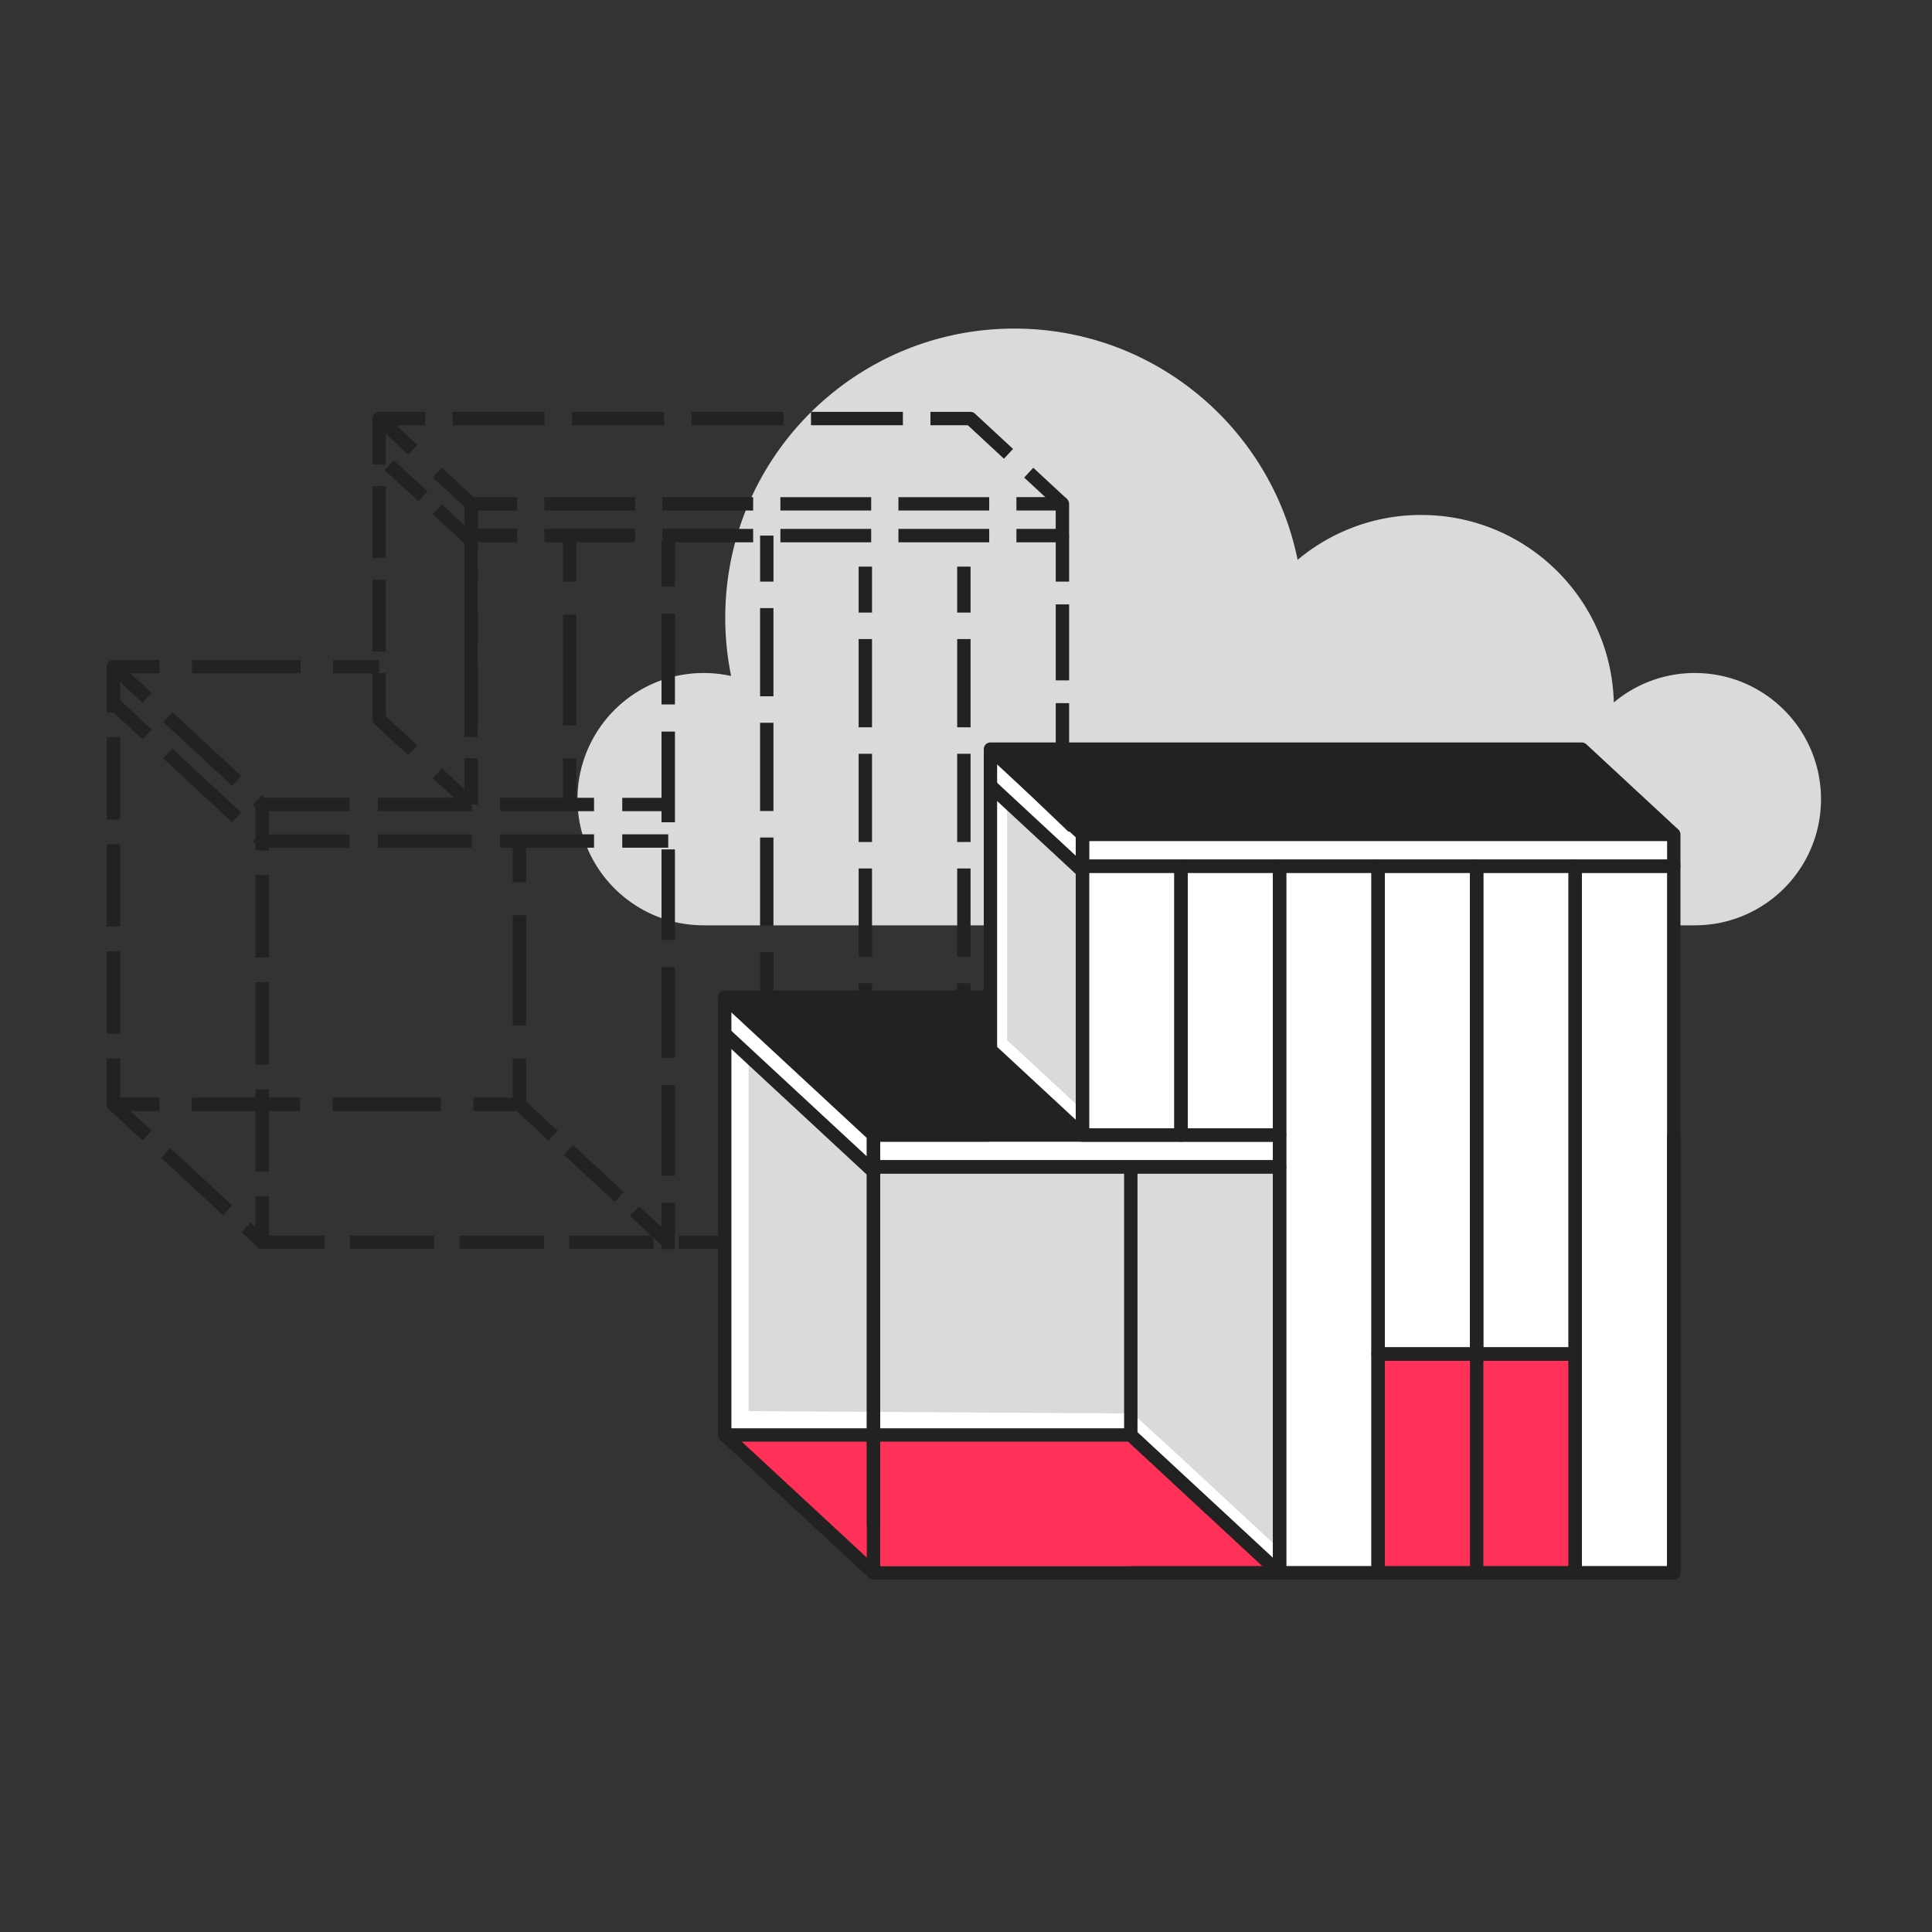<svg xmlns="http://www.w3.org/2000/svg" width="400" height="400" fill="none" viewBox="0 0 400 400"><rect x="0" y="0" width="400" height="400" fill="#333333" stroke="none"/><path fill="#fff" d="M221.185 172.195 204.73 156.39v79.975H180.49l-30.44-29.24v90.65l30.47 27.88v-.065l.02.065h165.99v-153.46H221.185Z"/><path fill="#DADADA" d="M377.02 165.464c0 14.42-11.695 26.115-26.125 26.115h-4.36v-18.82l-19.045-17.66H205.07v36.48h-59.38c-14.43 0-26.125-11.695-26.125-26.115 0-14.42 11.695-26.125 26.125-26.125 1.95 0 3.855.215 5.685.62-.805-3.9-1.22-7.94-1.22-12.08 0-33.055 26.795-59.85 59.85-59.85 28.96 0 53.115 20.565 58.655 47.88a39.69 39.69 0 0 1 25.59-9.29c21.675 0 39.315 17.29 39.875 38.82a25.978 25.978 0 0 1 16.77-6.1c14.43 0 26.125 11.695 26.125 26.125Z"/><path fill="#222" d="M107.06 112.275h-9.52c-.765 0-1.385-.62-1.385-1.385v-6.58c0-.765.62-1.385 1.385-1.385h9.52v2.77h-8.135v3.81h8.135v2.77ZM204.805 105.7H186.01v-2.77h18.795v2.77Zm-24.435 0h-18.795v-2.77h18.795v2.77Zm-24.435 0H137.14v-2.77h18.795v2.77Zm-24.435 0h-18.795v-2.77H131.5v2.77ZM219.96 112.275h-9.52v-2.77h8.135v-3.81h-8.135v-2.77h9.52c.765 0 1.385.62 1.385 1.385v6.58c0 .765-.62 1.385-1.385 1.385ZM204.805 112.275H186.01v-2.77h18.795v2.77Zm-24.435 0h-18.795v-2.77h18.795v2.77Zm-24.435 0H137.14v-2.77h18.795v2.77Zm-24.435 0h-18.795v-2.77H131.5v2.77ZM119.33 157.039h-2.77v9.52h2.77v-9.52ZM119.33 127.279h-2.77v22.895h2.77v-22.895Z"/><path fill="#222" d="M119.33 110.895h-2.77v9.52h2.77v-9.52ZM98.925 157.039h-2.77v9.52h2.77v-9.52ZM98.925 127.279h-2.77v22.895h2.77v-22.895ZM98.925 110.895h-2.77v9.52h2.77v-9.52ZM180.54 117.31h-2.77v9.52h2.77v-9.52ZM180.54 198.08h-2.77v-18.27h2.77v18.27Zm0-23.75h-2.77v-18.27h2.77v18.27Zm0-23.75h-2.77v-18.27h2.77v18.27ZM180.54 203.56h-2.77v9.52h2.77v-9.52ZM160.14 197.145h-2.77v9.52h2.77v-9.52ZM160.135 191.665h-2.77v-18.27h2.77v18.27Zm0-23.75h-2.77v-18.27h2.77v18.27Zm0-23.75h-2.77v-18.27h2.77v18.27ZM160.14 110.895h-2.77v9.52h2.77v-9.52ZM55.665 166.56h-2.77v9.52h2.77v-9.52ZM55.66 242.574h-2.77v-17.05h2.77v17.05Zm0-22.165h-2.77v-17.05h2.77v17.05Zm0-22.165h-2.77v-17.05h2.77v17.05ZM55.665 247.689h-2.77v9.52h2.77v-9.52ZM139.735 249.035h-2.78v9.565h2.78v-9.565ZM139.74 243.405h-2.78V224.64h2.78v18.765Zm0-24.39h-2.78V200.25h2.78v18.765Zm0-24.39h-2.78V175.86h2.78v18.765Zm0-24.39h-2.78V151.47h2.78v18.765Zm0-24.39h-2.78V127.08h2.78v18.765ZM139.735 111.88h-2.78v9.565h2.78v-9.565ZM221.35 110.895h-2.77v9.52h2.77v-9.52ZM221.35 125.13h-2.77v15.73h2.77v-15.73ZM221.35 145.579h-2.77v9.52h2.77v-9.52ZM78.495 136.619h-9.52v2.77h9.52v-2.77ZM62.23 136.619H39.745v2.77H62.23v-2.77ZM24.865 147.524h-2.77v-9.52c0-.765.62-1.385 1.385-1.385H33v2.77h-8.135v8.135ZM24.865 214.019h-2.77v-17.05h2.77v17.05Zm0-22.165h-2.77v-17.05h2.77v17.05Zm0-22.165h-2.77v-17.05h2.77v17.05ZM29.52 236.139l-6.98-6.475c-.28-.26-.445-.63-.445-1.015v-9.52h2.77v8.915l6.54 6.06-1.88 2.03-.005.005Z"/><path fill="#222" d="M135.295 258.594h-17.46v-2.77h17.46v2.77Zm-22.7 0h-17.46v-2.77h17.46v2.77Zm-22.7 0h-17.46v-2.77h17.46v2.77Zm-22.7 0h-12.92c-.35 0-.685-.13-.94-.37l-3.33-3.09 1.88-2.03 2.935 2.72h12.375v2.77Zm-21.03-7.02-12.805-11.87 1.88-2.03 12.805 11.87-1.88 2.03ZM150.05 255.824h-9.52v2.77h9.52v-2.77ZM24.415 136.998l-1.884 2.031 6.98 6.473 1.884-2.031-6.98-6.473ZM122.99 167.945h-19.46v-2.77h19.46v2.77Zm-25.3 0H78.23v-2.77h19.46v2.77Zm-25.3 0H54.275c-.35 0-.685-.13-.94-.37l-.985-.915 1.88-2.03.59.545h17.57v2.77Zm-24.325-5.255-14.27-13.23 1.88-2.03 14.27 13.23-1.88 2.03ZM138.35 165.18h-9.52v2.77h9.52v-2.77Z"/><path fill="#222" d="M98.925 157.04h-2.77v9.52h2.77v-9.52ZM98.925 152.57h-2.77v-14.9h2.77v14.9Zm0-19.37h-2.77v-14.9h2.77v14.9ZM98.925 113.835h-2.77v-8.915l-6.54-6.06 1.88-2.03 6.98 6.475c.28.26.445.63.445 1.015v9.52l.005-.005ZM79.435 85.643l-1.884 2.03 6.98 6.474 1.884-2.031-6.98-6.473ZM213.928 96.844l-1.883 2.031 6.981 6.473 1.883-2.031-6.981-6.473ZM207.855 94.975l-7.48-6.935h-7.735v-2.77h8.275c.35 0 .685.13.94.37l7.88 7.305-1.88 2.03Zm-20.92-6.935H167.91v-2.77h19.025v2.77Zm-24.73 0H143.18v-2.77h19.025v2.77Zm-24.73 0H118.45v-2.77h19.025v2.77Zm-24.73 0H93.72v-2.77h19.025v2.77Z"/><path fill="#222" d="M79.88 96.174h-2.77v-9.52c0-.764.62-1.385 1.385-1.385h9.52v2.77H79.88v8.135ZM79.88 134.91h-2.77v-14.9h2.77v14.9Zm0-19.37h-2.77v-14.9h2.77v14.9ZM84.535 156.39l-6.98-6.475c-.28-.26-.445-.63-.445-1.015v-9.52h2.77v8.915l6.54 6.06-1.88 2.03-.005.005ZM91.5 159.083l-1.884 2.031 6.98 6.473 1.884-2.031-6.98-6.473ZM132.308 249.737l-1.883 2.032 6.98 6.473 1.884-2.031-6.981-6.474ZM118.626 237.048l-1.884 2.031 10.522 9.757 1.884-2.031-10.522-9.757ZM108.488 227.656l-1.884 2.032 6.981 6.473 1.884-2.031-6.981-6.474ZM33 227.265h-9.52v2.77H33v-2.77ZM91.3 230.035H68.875v-2.77H91.3v2.77Zm-29.15 0H39.725v-2.77H62.15v2.77Z"/><path fill="#222" d="M107.55 230.035h-9.52v-2.77h8.135v-8.135h2.77v9.52c0 .765-.62 1.385-1.385 1.385ZM108.935 189.5h-2.77v22.795h2.77V189.5ZM108.935 173.14h-2.77v9.52h2.77v-9.52ZM24.412 144.562l-1.884 2.031 6.98 6.473 1.884-2.031-6.98-6.473Z"/><path fill="#222" d="M122.99 175.509h-19.46v-2.77h19.46v2.77Zm-25.3 0H78.23v-2.77h19.46v2.77Zm-25.3 0H54.275c-.35 0-.685-.13-.94-.37l-.985-.915 1.88-2.03.59.545h17.57v2.77Zm-24.325-5.255-14.27-13.23 1.88-2.03 14.27 13.23-1.88 2.03ZM138.35 172.739h-9.52v2.77h9.52v-2.77ZM91.463 104.426l-1.874 2.04 7.013 6.439 1.873-2.041-7.012-6.438ZM81.53 95.305l-1.873 2.04 7.012 6.44 1.874-2.041-7.012-6.439ZM200.945 117.31h-2.77v9.52h2.77v-9.52ZM200.945 198.08h-2.77v-18.27h2.77v18.27Zm0-23.75h-2.77v-18.27h2.77v18.27Zm0-23.75h-2.77v-18.27h2.77v18.27ZM200.945 203.56h-2.77v9.52h2.77v-9.52Z"/><path fill="#DADADA" d="m239.055 241.584-58.21.99-25.86-23.625v73.21l79.515.495 9.255 8.45 20.925 19.415v-78.935h-25.625ZM224.11 180.084v49.74l-15.59-14.455v-49.745l15.59 14.46Z"/><path fill="#FF3158" d="M326.13 280.329h-40.805v45.325h40.805v-45.325ZM234.12 297.094h-84.07l30.8 28.56h84.07l-30.8-28.56Z"/><path fill="#222" d="M264.92 242.969h-84.07c-.765 0-1.385-.62-1.385-1.385v-6.58c0-.765.62-1.385 1.385-1.385h84.07c.765 0 1.385.62 1.385 1.385v6.58c0 .765-.62 1.385-1.385 1.385Zm-82.685-2.77h81.3v-3.81h-81.3v3.81ZM346.535 180.719h-122.42c-.765 0-1.385-.62-1.385-1.385v-6.58c0-.765.62-1.385 1.385-1.385h122.42c.765 0 1.385.62 1.385 1.385v6.58c0 .765-.62 1.385-1.385 1.385Zm-121.035-2.77h119.655v-3.81H225.5v3.81ZM326.13 327.039h-40.805c-.765 0-1.385-.62-1.385-1.385v-45.325c0-.765.62-1.385 1.385-1.385h40.805c.765 0 1.385.62 1.385 1.385v45.325c0 .765-.62 1.385-1.385 1.385Zm-39.425-2.77h38.04v-42.555h-38.04v42.555Z"/><path fill="#222" d="M307.115 280.329h-2.77v45.325h2.77v-45.325ZM285.325 327.039H264.92c-.765 0-1.385-.62-1.385-1.385V179.339c0-.765.62-1.385 1.385-1.385h20.405c.765 0 1.385.62 1.385 1.385v146.315c0 .765-.62 1.385-1.385 1.385Zm-19.02-2.77h17.635v-143.55h-17.635v143.55Z"/><path fill="#222" d="M264.92 236.389h-20.405c-.765 0-1.385-.62-1.385-1.385v-55.67c0-.765.62-1.385 1.385-1.385h20.405c.765 0 1.385.62 1.385 1.385v55.67c0 .765-.62 1.385-1.385 1.385Zm-19.02-2.77h17.635v-52.9H245.9v52.9Z"/><path fill="#222" d="M244.515 236.389H224.11c-.765 0-1.385-.62-1.385-1.385v-55.67c0-.765.62-1.385 1.385-1.385h20.405c.765 0 1.385.62 1.385 1.385v55.67c0 .765-.62 1.385-1.385 1.385Zm-19.02-2.77h17.635v-52.9h-17.635v52.9ZM305.725 281.714H285.32c-.765 0-1.385-.62-1.385-1.385V179.334c0-.765.62-1.385 1.385-1.385h20.405c.765 0 1.385.62 1.385 1.385v100.995c0 .765-.62 1.385-1.385 1.385Zm-19.02-2.77h17.635v-98.225h-17.635v98.225Z"/><path fill="#222" d="M326.13 281.714h-20.405c-.765 0-1.385-.62-1.385-1.385V179.334c0-.765.62-1.385 1.385-1.385h20.405c.765 0 1.385.62 1.385 1.385v100.995c0 .765-.62 1.385-1.385 1.385Zm-19.02-2.77h17.635v-98.225H307.11v98.225Z"/><path fill="#222" d="M346.535 327.039H326.13c-.765 0-1.385-.62-1.385-1.385V179.339c0-.765.62-1.385 1.385-1.385h20.405c.765 0 1.385.62 1.385 1.385v146.315c0 .765-.62 1.385-1.385 1.385Zm-19.02-2.77h17.635v-143.55h-17.635v143.55ZM264.92 327.039h-84.07c-.35 0-.685-.13-.94-.37l-30.8-28.56c-.28-.26-.445-.63-.445-1.015v-90.645c0-.765.62-1.385 1.385-1.385h55.015v2.77H151.43v88.66l29.96 27.78h82.145v-81.3h-81.3v72.815h-2.77v-74.2c0-.765.62-1.385 1.385-1.385h84.07c.765 0 1.385.62 1.385 1.385v84.07c0 .765-.62 1.385-1.385 1.385v-.005Z"/><path fill="#222" d="M182.235 325.654h-2.77v-90.045l-30.355-28.145 1.88-2.03 30.8 28.56c.28.26.445.63.445 1.015v90.645ZM225.495 235.004h-2.77v-61.645l-18.605-17.25 1.88-2.03 19.045 17.66c.28.26.445.63.445 1.015v62.245l.005.005Z"/><path fill="#222" d="m223.17 236.019-19.045-17.66c-.28-.26-.445-.63-.445-1.015v-62.245c0-.765.62-1.385 1.385-1.385h122.42c.35 0 .685.13.94.37l19.045 17.66-1.88 2.03-18.65-17.29H206.445v60.26l18.605 17.25-1.88 2.03v-.005ZM346.535 327.039H234.12v-2.77h111.03v-89.265h2.77v90.645c0 .765-.62 1.385-1.385 1.385v.005Z"/><path fill="#222" d="m235.063 296.103-1.884 2.031 30.801 28.561 1.883-2.031-30.8-28.561Z"/><path fill="#222" d="M234.12 298.479h-84.07v-2.77h82.685v-54.125h2.77v55.51c0 .765-.62 1.385-1.385 1.385ZM150.991 213.014l-1.883 2.031 30.797 28.558 1.883-2.031-30.797-28.558ZM206.011 161.668l-1.883 2.031 19.046 17.662 1.884-2.031-19.047-17.662ZM327.485 155.099h-122.42l19.045 17.66h122.42l-19.045-17.66ZM205.065 217.344v-10.895H150.05l2.545 2.36 28.255 26.195h43.265l-19.05-17.66Z"/></svg>